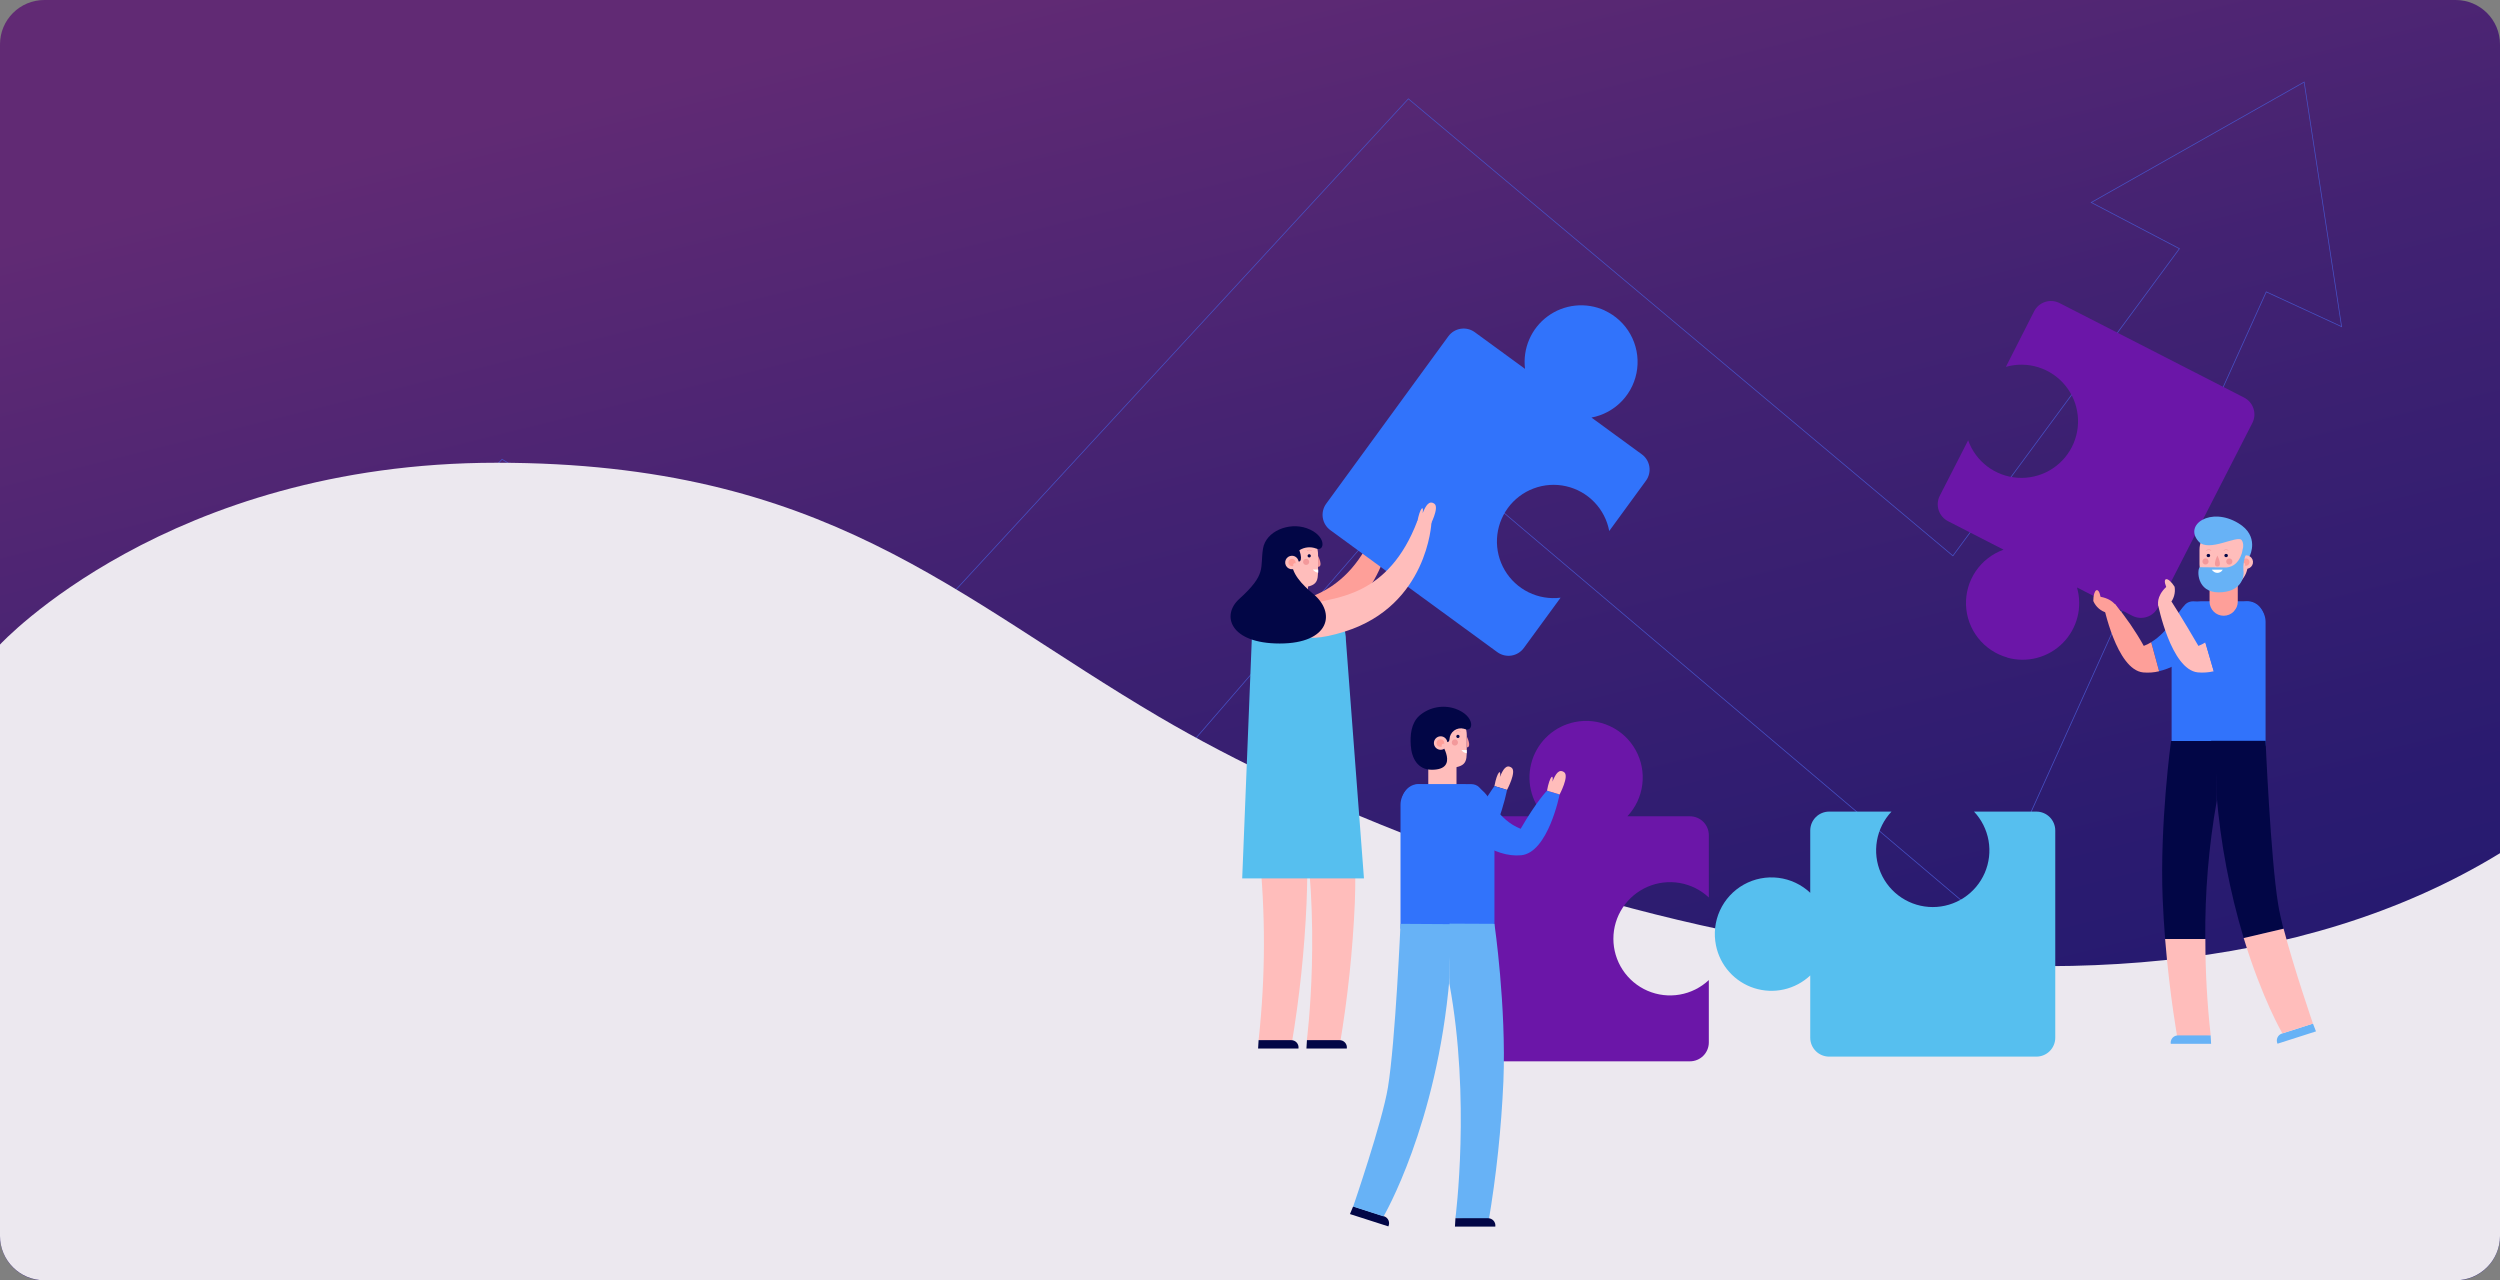 <svg width="1804" height="924" viewBox="0 0 1804 924" fill="none" xmlns="http://www.w3.org/2000/svg">
<rect x="0" y="0" width="1804" height="924" fill="#808080" stroke="none"/>
<path d="M1772 0H32C14.327 0 0 14.327 0 32V892C0 909.673 14.327 924 32 924H1772C1789.67 924 1804 909.673 1804 892V32C1804 14.327 1789.67 0 1772 0Z" fill="url(#paint0_linear_1749_6228)"/>
<path d="M1662.68 59.208L1509.04 146.101L1572.67 179.443L1409.2 401.093L1016.28 71.31L625.681 495.096L362.309 331.415L31.165 670.032L743.434 670.788L1038.15 330.174L1430.8 662.891L1635.33 210.606L1689.7 235.717L1662.68 59.208Z" stroke="#4753C9" stroke-width="0.5" stroke-miterlimit="10"/>
<path d="M0 465.104C0 465.104 121.021 333.917 358.404 333.917C595.786 333.917 688.368 430.129 836.255 517.173C1054.09 645.274 1514.85 792.505 1804 615.663V891.843C1804 909.516 1789.67 923.843 1772 923.843H32C14.327 923.843 0 909.516 0 891.843V465.104Z" fill="#ECE8EF"/>
<path d="M1448.47 474.552C1455.48 476.519 1462.88 476.579 1469.92 474.724C1476.96 472.87 1483.37 469.17 1488.5 464.005C1493.62 458.841 1497.28 452.401 1499.08 445.351C1500.89 438.301 1500.77 430.897 1498.75 423.905L1538.78 444.388C1540.38 445.2 1542.13 445.688 1543.92 445.823C1545.71 445.958 1547.52 445.739 1549.22 445.177C1550.93 444.614 1552.51 443.721 1553.87 442.547C1555.23 441.373 1556.34 439.942 1557.15 438.337L1625.31 305.214C1626.12 303.611 1626.61 301.864 1626.75 300.073C1626.88 298.281 1626.66 296.481 1626.1 294.774C1625.54 293.068 1624.65 291.489 1623.47 290.129C1622.3 288.769 1620.87 287.654 1619.26 286.849L1486.14 218.683C1484.54 217.871 1482.79 217.383 1481 217.248C1479.21 217.113 1477.41 217.332 1475.7 217.895C1473.99 218.457 1472.41 219.35 1471.05 220.524C1469.69 221.698 1468.58 223.129 1467.77 224.735L1447.44 264.732C1455.1 262.541 1463.23 262.637 1470.84 265.009C1478.44 267.381 1485.19 271.925 1490.24 278.082C1495.3 284.239 1498.44 291.74 1499.29 299.661C1500.14 307.582 1498.65 315.578 1495.01 322.664C1491.37 329.75 1485.74 335.617 1478.8 339.543C1471.87 343.468 1463.94 345.281 1455.99 344.757C1448.04 344.234 1440.42 341.397 1434.06 336.597C1427.71 331.796 1422.89 325.241 1420.21 317.739L1399.73 357.767C1398.1 361.005 1397.82 364.758 1398.95 368.202C1400.09 371.646 1402.54 374.498 1405.78 376.132L1445.78 396.645C1437.61 399.558 1430.58 404.997 1425.7 412.174C1420.83 419.351 1418.37 427.892 1418.68 436.561C1418.98 445.229 1422.04 453.575 1427.41 460.39C1432.78 467.204 1440.18 472.133 1448.53 474.461L1448.47 474.552Z" fill="#6B16A8"/>
<path d="M1136.42 521.025C1129.28 522.463 1122.66 525.784 1117.24 530.644C1111.82 535.504 1107.79 541.726 1105.59 548.665C1103.38 555.603 1103.07 563.006 1104.69 570.105C1106.3 577.204 1109.79 583.741 1114.79 589.039H1069.8C1066.21 589.078 1062.77 590.534 1060.25 593.088C1057.72 595.643 1056.3 599.091 1056.3 602.684V752.205C1056.3 755.824 1057.74 759.295 1060.3 761.854C1062.86 764.413 1066.33 765.85 1069.95 765.85H1219.44C1223.06 765.85 1226.53 764.413 1229.09 761.854C1231.65 759.295 1233.09 755.824 1233.09 752.205V707.216C1227.27 712.678 1219.99 716.32 1212.13 717.694C1204.28 719.067 1196.19 718.112 1188.87 714.945C1181.55 711.779 1175.31 706.54 1170.93 699.874C1166.55 693.207 1164.22 685.405 1164.22 677.429C1164.22 669.453 1166.55 661.651 1170.93 654.985C1175.31 648.319 1181.55 643.08 1188.87 639.913C1196.19 636.747 1204.28 635.791 1212.13 637.165C1219.99 638.538 1227.27 642.181 1233.09 647.643V602.684C1233.09 600.891 1232.74 599.114 1232.06 597.457C1231.37 595.8 1230.37 594.294 1229.1 593.026C1227.83 591.758 1226.32 590.753 1224.67 590.069C1223.01 589.385 1221.23 589.035 1219.44 589.039H1174.3C1180.25 582.722 1184.03 574.677 1185.09 566.068C1186.16 557.46 1184.46 548.735 1180.23 541.159C1176.01 533.582 1169.49 527.546 1161.6 523.926C1153.72 520.306 1144.89 519.29 1136.39 521.025H1136.42Z" fill="#6B16A8"/>
<path d="M1238.26 682.254C1239.7 689.387 1243.03 696.003 1247.89 701.418C1252.75 706.834 1258.97 710.853 1265.91 713.059C1272.84 715.264 1280.24 715.577 1287.34 713.965C1294.43 712.352 1300.97 708.873 1306.27 703.887V748.816C1306.27 752.435 1307.71 755.906 1310.27 758.465C1312.83 761.024 1316.3 762.461 1319.92 762.461H1469.44C1473.06 762.461 1476.53 761.024 1479.09 758.465C1481.65 755.906 1483.08 752.435 1483.08 748.816V599.294C1483.08 595.676 1481.65 592.205 1479.09 589.646C1476.53 587.087 1473.06 585.649 1469.44 585.649H1424.45C1429.92 591.46 1433.56 598.744 1434.94 606.602C1436.32 614.461 1435.36 622.55 1432.2 629.873C1429.03 637.197 1423.79 643.434 1417.13 647.816C1410.46 652.197 1402.66 654.532 1394.68 654.532C1386.7 654.532 1378.9 652.197 1372.23 647.816C1365.56 643.434 1360.32 637.197 1357.16 629.873C1353.99 622.55 1353.04 614.461 1354.42 606.602C1355.79 598.744 1359.44 591.46 1364.91 585.649H1319.92C1316.3 585.649 1312.83 587.087 1310.27 589.646C1307.71 592.205 1306.27 595.676 1306.27 599.294V644.254C1299.95 638.295 1291.89 634.507 1283.27 633.439C1274.65 632.372 1265.92 634.081 1258.33 638.318C1250.75 642.555 1244.71 649.099 1241.1 657C1237.49 664.902 1236.5 673.748 1238.26 682.254Z" fill="#56BFEF"/>
<path d="M1634.84 538.18V448.775C1634.84 444.827 1633.27 441.041 1630.48 438.25C1627.69 435.458 1623.9 433.89 1619.96 433.89H1587.88C1576.36 433.89 1567.04 445.054 1567.04 458.85V538.18H1634.84Z" fill="#3173FB"/>
<path d="M1614.78 418.641V434.162C1614.78 436.855 1613.7 439.436 1611.8 441.341C1609.89 443.246 1607.31 444.319 1604.62 444.327C1601.92 444.327 1599.33 443.257 1597.42 441.352C1595.51 439.446 1594.43 436.86 1594.42 434.162V418.792L1614.78 418.641Z" fill="#FE9F99"/>
<path d="M1604.62 424.45C1600 424.442 1595.56 422.604 1592.29 419.339C1589.02 416.073 1587.18 411.645 1587.16 407.023V396.706C1587.18 392.084 1589.02 387.656 1592.29 384.39C1595.56 381.124 1600 379.287 1604.62 379.279C1609.24 379.287 1613.66 381.125 1616.93 384.392C1620.2 387.658 1622.04 392.086 1622.04 396.706V406.932C1622.05 409.227 1621.61 411.501 1620.74 413.624C1619.86 415.747 1618.58 417.678 1616.96 419.305C1615.34 420.932 1613.42 422.224 1611.3 423.107C1609.18 423.99 1606.91 424.446 1604.62 424.45Z" fill="#FFBDBB"/>
<path d="M1527.86 438.882C1527.86 438.882 1526.01 432.559 1515.76 430.652C1514.28 422.756 1510.55 425.116 1510.52 433.678C1511.4 435.743 1512.74 437.582 1514.43 439.055C1516.12 440.528 1518.13 441.597 1520.3 442.18L1527.86 438.882Z" fill="#FE9F99"/>
<path d="M1669.03 738.621L1646.73 745.791C1646 746.009 1645.32 746.384 1644.75 746.889C1644.17 747.393 1643.72 748.016 1643.41 748.715C1643.1 749.413 1642.94 750.171 1642.95 750.935C1642.96 751.7 1643.14 752.453 1643.46 753.143L1671.21 744.248L1669.03 738.621Z" fill="#67B2F6"/>
<path d="M1557.42 436.976C1557.42 436.976 1555.58 430.652 1563.14 423.542C1560.11 416.099 1564.56 416.069 1569.19 423.391C1569.57 425.599 1569.43 427.863 1568.81 430.012C1568.18 432.161 1567.07 434.139 1565.56 435.796L1557.42 436.976Z" fill="#FFBDBB"/>
<path d="M1576.91 436.129C1571.55 441.484 1564.8 455.855 1552.31 463.359L1558.03 484.295C1574.09 480.634 1589.58 467.201 1593.48 453.495C1598.36 436.522 1582.99 430.048 1576.91 436.129Z" fill="#3173FB"/>
<path d="M1546.95 466.081C1540.97 455.377 1534.01 445.249 1526.17 435.826L1517.79 436.159C1517.79 436.159 1527.1 483.296 1546.53 485.233C1550.38 485.582 1554.27 485.296 1558.03 484.385L1552.31 463.449C1550.61 464.493 1548.82 465.375 1546.95 466.081Z" fill="#FE9F99"/>
<path d="M1586.37 466.081C1574.63 445.841 1566.95 434.071 1566.95 434.071L1557.21 436.129C1557.21 436.129 1566.52 483.266 1585.98 485.203C1589.81 485.545 1593.67 485.269 1597.42 484.386L1591.36 463.6C1589.78 464.576 1588.11 465.406 1586.37 466.081Z" fill="#FFBDBB"/>
<path d="M1616.33 436.128C1610.94 441.544 1604.22 456.067 1591.4 463.6L1597.45 484.386C1613.51 480.725 1629.03 467.261 1632.97 453.555C1637.81 436.522 1622.41 430.047 1616.33 436.128Z" fill="#3173FB"/>
<path d="M1623.52 400.881C1623.52 400.881 1622.07 403.574 1619.38 400.881C1616.69 398.189 1620.41 393.802 1617.59 389.778C1614.78 385.754 1593.75 398.854 1586.55 390.776C1575.54 378.674 1595.27 365.422 1615.23 377.555C1630.63 386.752 1623.52 400.881 1623.52 400.881Z" fill="#67B2F6"/>
<path d="M1599.6 577.965L1599.44 534.7H1566.62C1566.62 534.7 1558.42 594.303 1560.57 648.278C1560.99 658.353 1561.6 668.217 1562.35 677.596H1591.34C1591.02 644.202 1593.78 610.851 1599.6 577.965Z" fill="#020646"/>
<path d="M1562.35 677.596C1565.65 718.471 1571.43 750.208 1571.43 750.208L1595.24 747.183C1592.65 724.078 1591.37 700.845 1591.4 677.596H1562.35Z" fill="#FFBDBB"/>
<path d="M1616.03 405.601C1616.03 406.564 1616.31 407.506 1616.85 408.307C1617.38 409.108 1618.14 409.733 1619.03 410.101C1619.92 410.47 1620.9 410.567 1621.85 410.379C1622.79 410.191 1623.66 409.727 1624.34 409.045C1625.02 408.364 1625.49 407.496 1625.68 406.551C1625.86 405.606 1625.77 404.627 1625.4 403.737C1625.03 402.847 1624.4 402.086 1623.6 401.551C1622.8 401.016 1621.86 400.73 1620.9 400.73C1619.61 400.73 1618.37 401.243 1617.45 402.157C1616.54 403.07 1616.03 404.309 1616.03 405.601Z" fill="#FFBDBB"/>
<path d="M1620.96 402.939C1620.61 402.935 1620.26 403.001 1619.93 403.133C1619.61 403.265 1619.31 403.461 1619.07 403.709C1618.82 403.957 1618.62 404.253 1618.49 404.577C1618.36 404.902 1618.29 405.25 1618.3 405.601C1618.26 405.832 1618.26 406.066 1618.3 406.297C1618.48 406.297 1618.63 406.085 1618.84 406.085C1619.07 406.088 1619.3 406.155 1619.49 406.278C1619.69 406.402 1619.84 406.577 1619.94 406.784C1620.04 406.992 1620.08 407.223 1620.06 407.452C1620.04 407.681 1619.95 407.899 1619.81 408.082C1620.14 408.216 1620.48 408.288 1620.84 408.294C1621.5 408.224 1622.11 407.911 1622.55 407.417C1623 406.922 1623.25 406.281 1623.25 405.616C1623.25 404.951 1623 404.31 1622.55 403.816C1622.11 403.321 1621.5 403.009 1620.84 402.939H1620.96Z" fill="#FE9F99"/>
<path d="M1643.92 652.575C1638.47 619.294 1634.84 534.579 1634.84 534.579H1595.51C1595.51 534.579 1599.41 538.058 1599.41 573.034C1602.3 608.248 1608.89 643.061 1619.05 676.9L1647.7 670.153C1646.07 663.406 1644.67 657.325 1643.92 652.575Z" fill="#020646"/>
<path d="M1669.03 738.621C1669.03 738.621 1655.24 698.593 1647.85 670.153L1619.05 676.9C1632.39 720.831 1646.95 745.67 1646.95 745.67L1669.03 738.621Z" fill="#FFBDBB"/>
<path d="M1606.46 409.504L1587.31 409.292C1585.25 411.38 1585.22 427.445 1600.95 427.445C1616.69 427.445 1619.77 416.977 1618.84 411.591C1618.54 407.276 1619.31 402.955 1621.07 399.005L1618.53 395.465C1618.53 395.465 1617.23 408.747 1606.46 409.504Z" fill="#67B2F6"/>
<path d="M1595.18 747.153H1571.76C1570.99 747.131 1570.23 747.278 1569.52 747.584C1568.81 747.891 1568.18 748.349 1567.67 748.926C1567.16 749.503 1566.78 750.185 1566.56 750.924C1566.34 751.664 1566.29 752.442 1566.41 753.204H1595.54L1595.18 747.153Z" fill="#67B2F6"/>
<path d="M1607.64 400.881C1607.64 401.035 1607.61 401.187 1607.55 401.328C1607.49 401.47 1607.41 401.598 1607.3 401.705C1607.19 401.812 1607.06 401.896 1606.91 401.952C1606.77 402.008 1606.62 402.035 1606.46 402.031C1606.29 402.058 1606.12 402.048 1605.96 402.002C1605.79 401.956 1605.64 401.875 1605.51 401.764C1605.38 401.654 1605.28 401.516 1605.2 401.361C1605.13 401.206 1605.09 401.037 1605.09 400.866C1605.09 400.695 1605.13 400.526 1605.2 400.371C1605.28 400.216 1605.38 400.078 1605.51 399.968C1605.64 399.857 1605.79 399.776 1605.96 399.73C1606.12 399.684 1606.29 399.674 1606.46 399.701C1606.62 399.697 1606.77 399.725 1606.92 399.782C1607.06 399.84 1607.2 399.927 1607.31 400.038C1607.42 400.148 1607.5 400.28 1607.56 400.425C1607.62 400.57 1607.65 400.725 1607.64 400.881Z" fill="#020646"/>
<path d="M1594.84 400.881C1594.84 401.035 1594.81 401.187 1594.75 401.328C1594.69 401.47 1594.61 401.598 1594.5 401.705C1594.39 401.812 1594.26 401.896 1594.11 401.952C1593.97 402.008 1593.82 402.035 1593.66 402.031C1593.49 402.058 1593.32 402.048 1593.16 402.002C1592.99 401.956 1592.84 401.875 1592.71 401.764C1592.58 401.654 1592.48 401.516 1592.4 401.361C1592.33 401.206 1592.29 401.037 1592.29 400.866C1592.29 400.695 1592.33 400.526 1592.4 400.371C1592.48 400.216 1592.58 400.078 1592.71 399.968C1592.84 399.857 1592.99 399.776 1593.16 399.73C1593.32 399.684 1593.49 399.674 1593.66 399.701C1593.82 399.697 1593.97 399.725 1594.12 399.782C1594.26 399.84 1594.4 399.927 1594.51 400.038C1594.62 400.148 1594.7 400.28 1594.76 400.425C1594.82 400.57 1594.85 400.725 1594.84 400.881Z" fill="#020646"/>
<path d="M1600.08 400.881C1600.08 400.881 1604.11 408.808 1600.08 408.808C1596.06 408.808 1600.08 400.881 1600.08 400.881Z" fill="#F3999B"/>
<path d="M1603.92 411.077H1596.05C1596.46 411.761 1597.04 412.332 1597.73 412.739C1598.41 413.146 1599.19 413.375 1599.99 413.407C1600.79 413.411 1601.58 413.196 1602.28 412.786C1602.97 412.376 1603.54 411.785 1603.92 411.077Z" fill="white"/>
<path d="M1608.01 397.311C1607.79 397.086 1607.54 396.907 1607.25 396.784C1606.96 396.662 1606.66 396.599 1606.34 396.599C1606.03 396.599 1605.73 396.662 1605.44 396.784C1605.15 396.907 1604.9 397.086 1604.68 397.311" stroke="#F3999B" stroke-width="0.35" stroke-miterlimit="10"/>
<path d="M1595.51 397.312C1595.29 397.085 1595.03 396.906 1594.75 396.783C1594.46 396.66 1594.15 396.597 1593.83 396.597C1593.52 396.597 1593.21 396.66 1592.92 396.783C1592.63 396.906 1592.37 397.085 1592.15 397.312" stroke="#F3999B" stroke-width="0.35" stroke-miterlimit="10"/>
<path d="M1610.91 405.147C1610.92 405.591 1610.79 406.027 1610.55 406.399C1610.31 406.771 1609.96 407.063 1609.55 407.237C1609.14 407.411 1608.69 407.46 1608.26 407.377C1607.82 407.294 1607.42 407.083 1607.1 406.771C1606.79 406.459 1606.57 406.061 1606.48 405.625C1606.39 405.19 1606.43 404.739 1606.6 404.328C1606.77 403.917 1607.06 403.565 1607.43 403.318C1607.8 403.071 1608.23 402.939 1608.67 402.938C1609.26 402.938 1609.83 403.17 1610.25 403.584C1610.67 403.997 1610.91 404.559 1610.91 405.147Z" fill="#F3999B"/>
<path d="M1593.69 405.147C1593.69 405.584 1593.56 406.011 1593.32 406.374C1593.08 406.737 1592.73 407.021 1592.33 407.188C1591.93 407.355 1591.48 407.399 1591.05 407.313C1590.62 407.228 1590.23 407.018 1589.92 406.709C1589.61 406.4 1589.4 406.006 1589.32 405.578C1589.23 405.15 1589.28 404.706 1589.44 404.302C1589.61 403.898 1589.89 403.553 1590.26 403.311C1590.62 403.068 1591.05 402.938 1591.48 402.938C1592.07 402.938 1592.63 403.171 1593.05 403.585C1593.46 404 1593.69 404.561 1593.69 405.147Z" fill="#F3999B"/>
<path d="M917.975 438.065C934.464 433.134 972.707 433.406 993.613 378.311C1005.72 378.311 1003.78 379.733 1003.78 379.733C1003.78 379.733 1001.12 439.185 941.513 458.094C904.269 469.924 902.182 456.097 905.57 448.624C906.742 446.065 908.459 443.794 910.602 441.97C912.745 440.145 915.262 438.813 917.975 438.065Z" fill="#FE9F99"/>
<path d="M1157.96 224.008C1151.35 220.983 1144.05 219.778 1136.82 220.517C1129.59 221.256 1122.69 223.913 1116.83 228.213C1110.97 232.512 1106.36 238.299 1103.49 244.974C1100.61 251.65 1099.57 258.972 1100.47 266.184L1064.17 239.68C1062.72 238.627 1061.07 237.87 1059.33 237.452C1057.59 237.034 1055.78 236.964 1054.01 237.245C1052.24 237.526 1050.54 238.153 1049.01 239.09C1047.49 240.027 1046.16 241.256 1045.1 242.706L956.971 363.485C954.843 366.418 953.966 370.077 954.533 373.657C955.1 377.236 957.065 380.444 959.997 382.576L1080.5 470.619C1083.44 472.747 1087.1 473.624 1090.67 473.057C1094.25 472.49 1097.46 470.524 1099.59 467.593L1126.13 431.287C1118.21 432.278 1110.18 430.93 1103.02 427.411C1095.86 423.891 1089.89 418.354 1085.84 411.48C1081.79 404.607 1079.84 396.699 1080.23 388.731C1080.62 380.763 1083.33 373.083 1088.03 366.638C1092.73 360.193 1099.22 355.265 1106.69 352.461C1114.16 349.657 1122.28 349.101 1130.06 350.859C1137.85 352.618 1144.94 356.616 1150.48 362.359C1156.02 368.102 1159.75 375.341 1161.22 383.181L1187.73 346.875C1188.78 345.426 1189.55 343.783 1189.97 342.039C1190.39 340.296 1190.46 338.487 1190.18 336.716C1189.89 334.945 1189.27 333.246 1188.33 331.719C1187.39 330.191 1186.16 328.864 1184.7 327.814L1148.4 301.31C1156.92 299.708 1164.71 295.437 1170.64 289.113C1176.57 282.79 1180.34 274.743 1181.39 266.138C1182.44 257.532 1180.73 248.814 1176.5 241.246C1172.28 233.677 1165.75 227.651 1157.87 224.038L1157.96 224.008Z" fill="#3173FB"/>
<path d="M971.588 532.522C971.588 532.522 979.787 597.722 977.639 651.697C976.134 685.842 972.537 719.862 966.868 753.567L943.027 750.541C943.027 750.541 954.161 664.677 938.64 581.354L938.791 538.089L971.588 532.522Z" fill="#FFBDBB"/>
<path d="M941.149 531.766C941.149 531.766 944.991 597.722 942.813 651.697C941.307 685.842 937.71 719.862 932.042 753.567L908.201 750.541C913.254 704.686 913.335 658.42 908.443 612.547C905.5 587.948 904.005 563.197 903.965 538.422V538.089L941.149 531.766Z" fill="#FFBDBB"/>
<path d="M896.371 633.847L903.451 457.459C903.451 452.09 905.583 446.942 909.379 443.146C913.175 439.35 918.323 437.218 923.692 437.218H950.407C961.904 437.218 971.223 448.382 971.223 462.148L984.232 633.847H896.371Z" fill="#56BFEF"/>
<path d="M943.844 422.06H923.482V441.514H943.844V422.06Z" fill="#FFBDBB"/>
<path d="M933.678 424.057C951.105 424.057 951.105 420.002 951.105 410.412V400.125C951.097 395.505 949.258 391.077 945.992 387.811C942.725 384.544 938.297 382.706 933.678 382.698C929.056 382.706 924.625 384.543 921.353 387.809C918.082 391.075 916.237 395.503 916.221 400.125V410.412C916.221 420.002 924.087 424.057 933.678 424.057Z" fill="#FFBDBB"/>
<path d="M943.086 750.571H966.503C967.274 750.549 968.039 750.696 968.747 751.003C969.454 751.309 970.085 751.767 970.596 752.344C971.107 752.922 971.484 753.604 971.703 754.343C971.921 755.082 971.974 755.86 971.858 756.622H942.723L943.086 750.571Z" fill="#020646"/>
<path d="M908.204 750.571H931.622C932.392 750.549 933.158 750.696 933.865 751.003C934.572 751.309 935.203 751.767 935.714 752.344C936.225 752.922 936.603 753.604 936.821 754.343C937.039 755.082 937.092 755.86 936.977 756.622H907.841L908.204 750.571Z" fill="#020646"/>
<path d="M947.14 435.584C963.629 430.683 1001.9 430.925 1022.78 375.86C1034.88 375.86 1032.91 377.282 1032.91 377.282C1032.91 377.282 1030.25 436.734 970.678 455.643C933.434 467.473 931.347 453.646 934.705 446.173C935.888 443.614 937.612 441.341 939.759 439.513C941.906 437.685 944.424 436.344 947.14 435.584Z" fill="#FFBDBB"/>
<path d="M1026.59 370.262C1028.86 364.816 1031.25 360.792 1035.06 363.515C1038.87 366.238 1031.76 379.581 1031.76 379.581L1022.69 376.767C1024.62 366.027 1027.68 364.09 1026.59 370.262Z" fill="#FFBDBB"/>
<path d="M943.539 401.093C943.539 401.406 943.663 401.706 943.885 401.927C944.106 402.149 944.406 402.273 944.719 402.273C944.875 402.277 945.03 402.249 945.175 402.192C945.32 402.134 945.452 402.047 945.563 401.937C945.673 401.826 945.76 401.695 945.818 401.549C945.875 401.404 945.903 401.249 945.899 401.093C945.899 400.78 945.775 400.48 945.553 400.259C945.332 400.037 945.032 399.913 944.719 399.913C944.408 399.921 944.113 400.048 943.893 400.267C943.674 400.487 943.547 400.783 943.539 401.093Z" fill="#020646"/>
<path d="M943.178 397.583C943.395 397.357 943.656 397.177 943.944 397.054C944.233 396.931 944.543 396.868 944.857 396.868C945.171 396.868 945.481 396.931 945.769 397.054C946.058 397.177 946.319 397.357 946.536 397.583" stroke="#F3999B" stroke-width="0.35" stroke-miterlimit="10"/>
<path d="M940.301 405.449C940.301 405.886 940.43 406.313 940.673 406.676C940.916 407.04 941.261 407.323 941.664 407.49C942.068 407.657 942.512 407.701 942.94 407.616C943.369 407.53 943.762 407.32 944.071 407.011C944.38 406.702 944.59 406.309 944.676 405.88C944.761 405.452 944.717 405.008 944.55 404.604C944.383 404.201 944.1 403.856 943.736 403.613C943.373 403.37 942.946 403.241 942.509 403.241C942.219 403.241 941.932 403.298 941.664 403.409C941.396 403.52 941.153 403.683 940.948 403.888C940.743 404.093 940.58 404.336 940.469 404.604C940.358 404.872 940.301 405.159 940.301 405.449Z" fill="#F3999B"/>
<path d="M951.103 401.123V409.02C955.096 409.02 951.163 401.214 951.103 401.123Z" fill="#F3999B"/>
<path d="M947.386 410.986C947.821 411.623 948.391 412.156 949.055 412.548C949.719 412.94 950.461 413.182 951.228 413.255V410.986H947.386Z" fill="white"/>
<path d="M947.383 428.353C940.031 422.302 930.894 413.013 932.528 404.451C932.595 404.194 932.731 403.96 932.922 403.775C933.112 403.59 933.35 403.461 933.609 403.402C933.868 403.343 934.138 403.356 934.39 403.439C934.643 403.523 934.867 403.674 935.039 403.876C937.278 406.63 940.576 405.54 937.641 397.039C939.424 395.906 941.447 395.207 943.548 394.996C945.65 394.786 947.771 395.071 949.743 395.828C956.187 398.37 957.428 386.298 942.905 381.155C930.198 376.647 913.407 383.212 911.379 395.95C909.141 410.23 914.223 414.103 894.195 432.256C881.124 444.086 887.599 464.357 923.482 464.357C959.364 464.357 964.477 442.24 947.383 428.353Z" fill="#020646"/>
<path d="M937.125 405.903C937.125 406.867 936.839 407.809 936.304 408.61C935.769 409.411 935.008 410.035 934.118 410.404C933.228 410.772 932.249 410.869 931.304 410.681C930.359 410.493 929.491 410.029 928.81 409.348C928.128 408.666 927.664 407.799 927.476 406.854C927.288 405.909 927.385 404.929 927.754 404.039C928.122 403.149 928.747 402.388 929.548 401.853C930.349 401.318 931.291 401.032 932.254 401.032C933.546 401.032 934.785 401.545 935.698 402.459C936.612 403.372 937.125 404.611 937.125 405.903Z" fill="#FFBDBB"/>
<path d="M932.252 403.241C932.603 403.237 932.951 403.303 933.276 403.435C933.601 403.568 933.896 403.764 934.144 404.012C934.392 404.26 934.588 404.555 934.72 404.88C934.853 405.205 934.919 405.553 934.915 405.903C934.946 406.134 934.946 406.368 934.915 406.599C934.753 406.485 934.566 406.413 934.37 406.387C934.205 406.387 934.041 406.42 933.888 406.485C933.736 406.549 933.598 406.643 933.482 406.761C933.367 406.88 933.276 407.02 933.215 407.174C933.155 407.328 933.126 407.493 933.13 407.658C933.136 407.915 933.232 408.161 933.402 408.354C933.08 408.502 932.728 408.574 932.373 408.566C931.667 408.566 930.99 408.285 930.491 407.786C929.991 407.287 929.711 406.61 929.711 405.903C929.711 405.197 929.991 404.52 930.491 404.021C930.99 403.521 931.667 403.241 932.373 403.241H932.252Z" fill="#FE9F99"/>
<path d="M1082.29 560.719C1084.56 555.243 1086.95 551.219 1090.76 553.972C1094.57 556.726 1087.46 570.008 1087.46 570.008L1078.39 567.224C1080.32 556.484 1083.53 554.517 1082.29 560.719Z" fill="#FFBDBB"/>
<path d="M1051.01 550.554H1030.65V570.008H1051.01V550.554Z" fill="#FFBDBB"/>
<path d="M1087.46 570.008C1087.46 570.008 1078.9 615.179 1059.48 617.115C1040.05 619.052 1017.36 602.472 1012.49 585.468C1007.62 568.465 1023.02 561.96 1029.1 568.041C1035.18 574.123 1042.96 591.822 1059.05 598.024C1070.82 577.753 1078.39 567.224 1078.39 567.224L1087.46 570.008Z" fill="#3173FB"/>
<path d="M1010.61 670.153V580.688C1010.61 578.735 1010.99 576.8 1011.74 574.994C1012.48 573.188 1013.57 571.547 1014.95 570.164C1016.33 568.782 1017.97 567.685 1019.78 566.936C1021.58 566.188 1023.52 565.803 1025.47 565.803H1057.57C1069.07 565.803 1078.39 576.997 1078.39 590.763V670.153H1010.61Z" fill="#3173FB"/>
<path d="M976.43 870.534L998.819 877.704C999.522 877.947 1000.16 878.335 1000.71 878.844C1001.25 879.352 1001.68 879.97 1001.96 880.656C1002.25 881.342 1002.38 882.08 1002.36 882.823C1002.34 883.566 1002.17 884.296 1001.84 884.965L974.131 876.07L976.43 870.534Z" fill="#020646"/>
<path d="M1010.62 666.643C1010.62 666.643 1006.96 751.176 1001.54 784.639C997.487 809.478 976.43 870.685 976.43 870.685L998.365 877.764C998.365 877.764 1036.94 811.989 1046.02 705.309C1046.02 670.334 1049.89 666.885 1049.89 666.885L1010.62 666.643Z" fill="#67B2F6"/>
<path d="M1078.39 666.643C1078.39 666.643 1087.04 726.216 1084.86 780.191C1083.35 814.297 1079.75 848.278 1074.06 881.94L1050.25 878.914C1050.25 878.914 1061.38 793.05 1045.86 709.727L1046.01 666.492L1078.39 666.643Z" fill="#67B2F6"/>
<path d="M1050.25 879.066H1073.67C1074.44 879.049 1075.2 879.2 1075.9 879.508C1076.61 879.816 1077.24 880.274 1077.75 880.85C1078.26 881.426 1078.64 882.106 1078.86 882.843C1079.08 883.58 1079.13 884.356 1079.02 885.117H1049.89L1050.25 879.066Z" fill="#020646"/>
<path d="M1125.41 573.336C1125.41 573.336 1117.15 615.209 1097.72 617.146C1078.3 619.082 1055.61 602.502 1050.74 585.498C1045.87 568.495 1061.27 561.99 1067.35 568.072C1073.43 574.153 1081.2 591.852 1097.3 598.054C1109.07 577.783 1116.33 570.552 1116.33 570.552L1125.41 573.336Z" fill="#3173FB"/>
<path d="M1040.97 554.336C1058.42 554.336 1058.42 550.312 1058.42 540.721V530.404C1058.41 525.781 1056.56 521.353 1053.29 518.088C1050.02 514.822 1045.59 512.985 1040.97 512.977C1036.35 512.985 1031.92 514.823 1028.65 518.09C1025.38 521.356 1023.55 525.784 1023.54 530.404V540.721C1023.54 550.312 1031.37 554.336 1040.97 554.336Z" fill="#FFBDBB"/>
<path d="M1052.04 532.583C1052.69 532.583 1053.22 532.054 1053.22 531.403C1053.22 530.751 1052.69 530.223 1052.04 530.223C1051.38 530.223 1050.86 530.751 1050.86 531.403C1050.86 532.054 1051.38 532.583 1052.04 532.583Z" fill="#020646"/>
<path d="M1050.5 527.953C1050.71 527.728 1050.97 527.549 1051.26 527.426C1051.54 527.304 1051.85 527.241 1052.16 527.241C1052.47 527.241 1052.78 527.304 1053.07 527.426C1053.35 527.549 1053.61 527.728 1053.82 527.953" stroke="#F3999B" stroke-width="0.35" stroke-miterlimit="10"/>
<path d="M1047.59 535.729C1047.58 536.173 1047.71 536.609 1047.95 536.981C1048.19 537.353 1048.54 537.645 1048.95 537.819C1049.36 537.993 1049.81 538.041 1050.24 537.958C1050.68 537.875 1051.08 537.665 1051.4 537.353C1051.72 537.041 1051.93 536.642 1052.02 536.207C1052.11 535.772 1052.07 535.32 1051.9 534.909C1051.73 534.498 1051.44 534.147 1051.07 533.9C1050.71 533.652 1050.27 533.52 1049.83 533.52C1049.24 533.52 1048.67 533.752 1048.25 534.165C1047.84 534.578 1047.6 535.14 1047.59 535.729Z" fill="#F3999B"/>
<path d="M1058.42 531.402V539.329C1062.35 539.299 1058.48 531.493 1058.42 531.402Z" fill="#F3999B"/>
<path d="M1054.58 541.266C1055.01 541.899 1055.58 542.429 1056.23 542.821C1056.89 543.213 1057.63 543.457 1058.39 543.535V541.266H1054.58Z" fill="white"/>
<path d="M1039.72 534.731C1039.79 534.474 1039.93 534.24 1040.12 534.055C1040.31 533.87 1040.54 533.741 1040.8 533.682C1041.06 533.622 1041.33 533.635 1041.58 533.719C1041.84 533.802 1042.06 533.954 1042.23 534.156C1043.72 536.001 1045.68 536.122 1045.95 533.49C1046 532.248 1046.32 531.032 1046.9 529.933C1047.48 528.834 1048.3 527.881 1049.3 527.146C1050.31 526.412 1051.46 525.915 1052.69 525.693C1053.91 525.471 1055.17 525.53 1056.36 525.866L1057.03 526.108C1063.47 528.649 1064.71 516.578 1050.22 511.434C1045.8 509.916 1041.05 509.589 1036.47 510.487C1031.88 511.384 1027.6 513.475 1024.08 516.547C1018.24 521.993 1017.48 530.465 1018.03 538.028C1018.63 547.105 1023.02 555.456 1033.16 555.456C1053.52 555.456 1039.63 535.729 1039.63 535.729" fill="#020646"/>
<path d="M1039.57 541.054C1042.26 541.054 1044.44 538.873 1044.44 536.183C1044.44 533.492 1042.26 531.312 1039.57 531.312C1036.88 531.312 1034.7 533.492 1034.7 536.183C1034.7 538.873 1036.88 541.054 1039.57 541.054Z" fill="#FFBDBB"/>
<path d="M1039.57 533.52C1040.27 533.52 1040.95 533.801 1041.45 534.3C1041.95 534.799 1042.23 535.476 1042.23 536.182C1042.21 536.42 1042.16 536.654 1042.08 536.878C1041.93 536.76 1041.75 536.687 1041.57 536.667C1041.23 536.667 1040.91 536.8 1040.67 537.039C1040.43 537.277 1040.29 537.6 1040.29 537.937C1040.32 538.205 1040.42 538.458 1040.6 538.663C1040.27 538.793 1039.92 538.865 1039.57 538.875C1039.19 538.915 1038.81 538.876 1038.45 538.759C1038.09 538.643 1037.76 538.452 1037.48 538.2C1037.2 537.947 1036.98 537.639 1036.82 537.294C1036.67 536.949 1036.59 536.575 1036.59 536.198C1036.59 535.82 1036.67 535.447 1036.82 535.102C1036.98 534.757 1037.2 534.448 1037.48 534.195C1037.76 533.943 1038.09 533.752 1038.45 533.636C1038.81 533.52 1039.19 533.48 1039.57 533.52Z" fill="#FE9F99"/>
<path d="M1120.23 564.017C1122.5 558.541 1124.89 554.517 1128.7 557.24C1132.52 559.963 1125.41 573.306 1125.41 573.306L1116.33 570.522C1118.27 559.782 1121.32 557.815 1120.23 564.017Z" fill="#FFBDBB"/>
<defs>
<linearGradient id="paint0_linear_1749_6228" x1="1100.13" y1="971.908" x2="849.044" y2="-37.505" gradientUnits="userSpaceOnUse">
<stop stop-color="#21196F"/>
<stop offset="0.23" stop-color="#2A1B70"/>
<stop offset="0.62" stop-color="#422272"/>
<stop offset="1" stop-color="#612A74"/>
</linearGradient>
</defs>
</svg>
